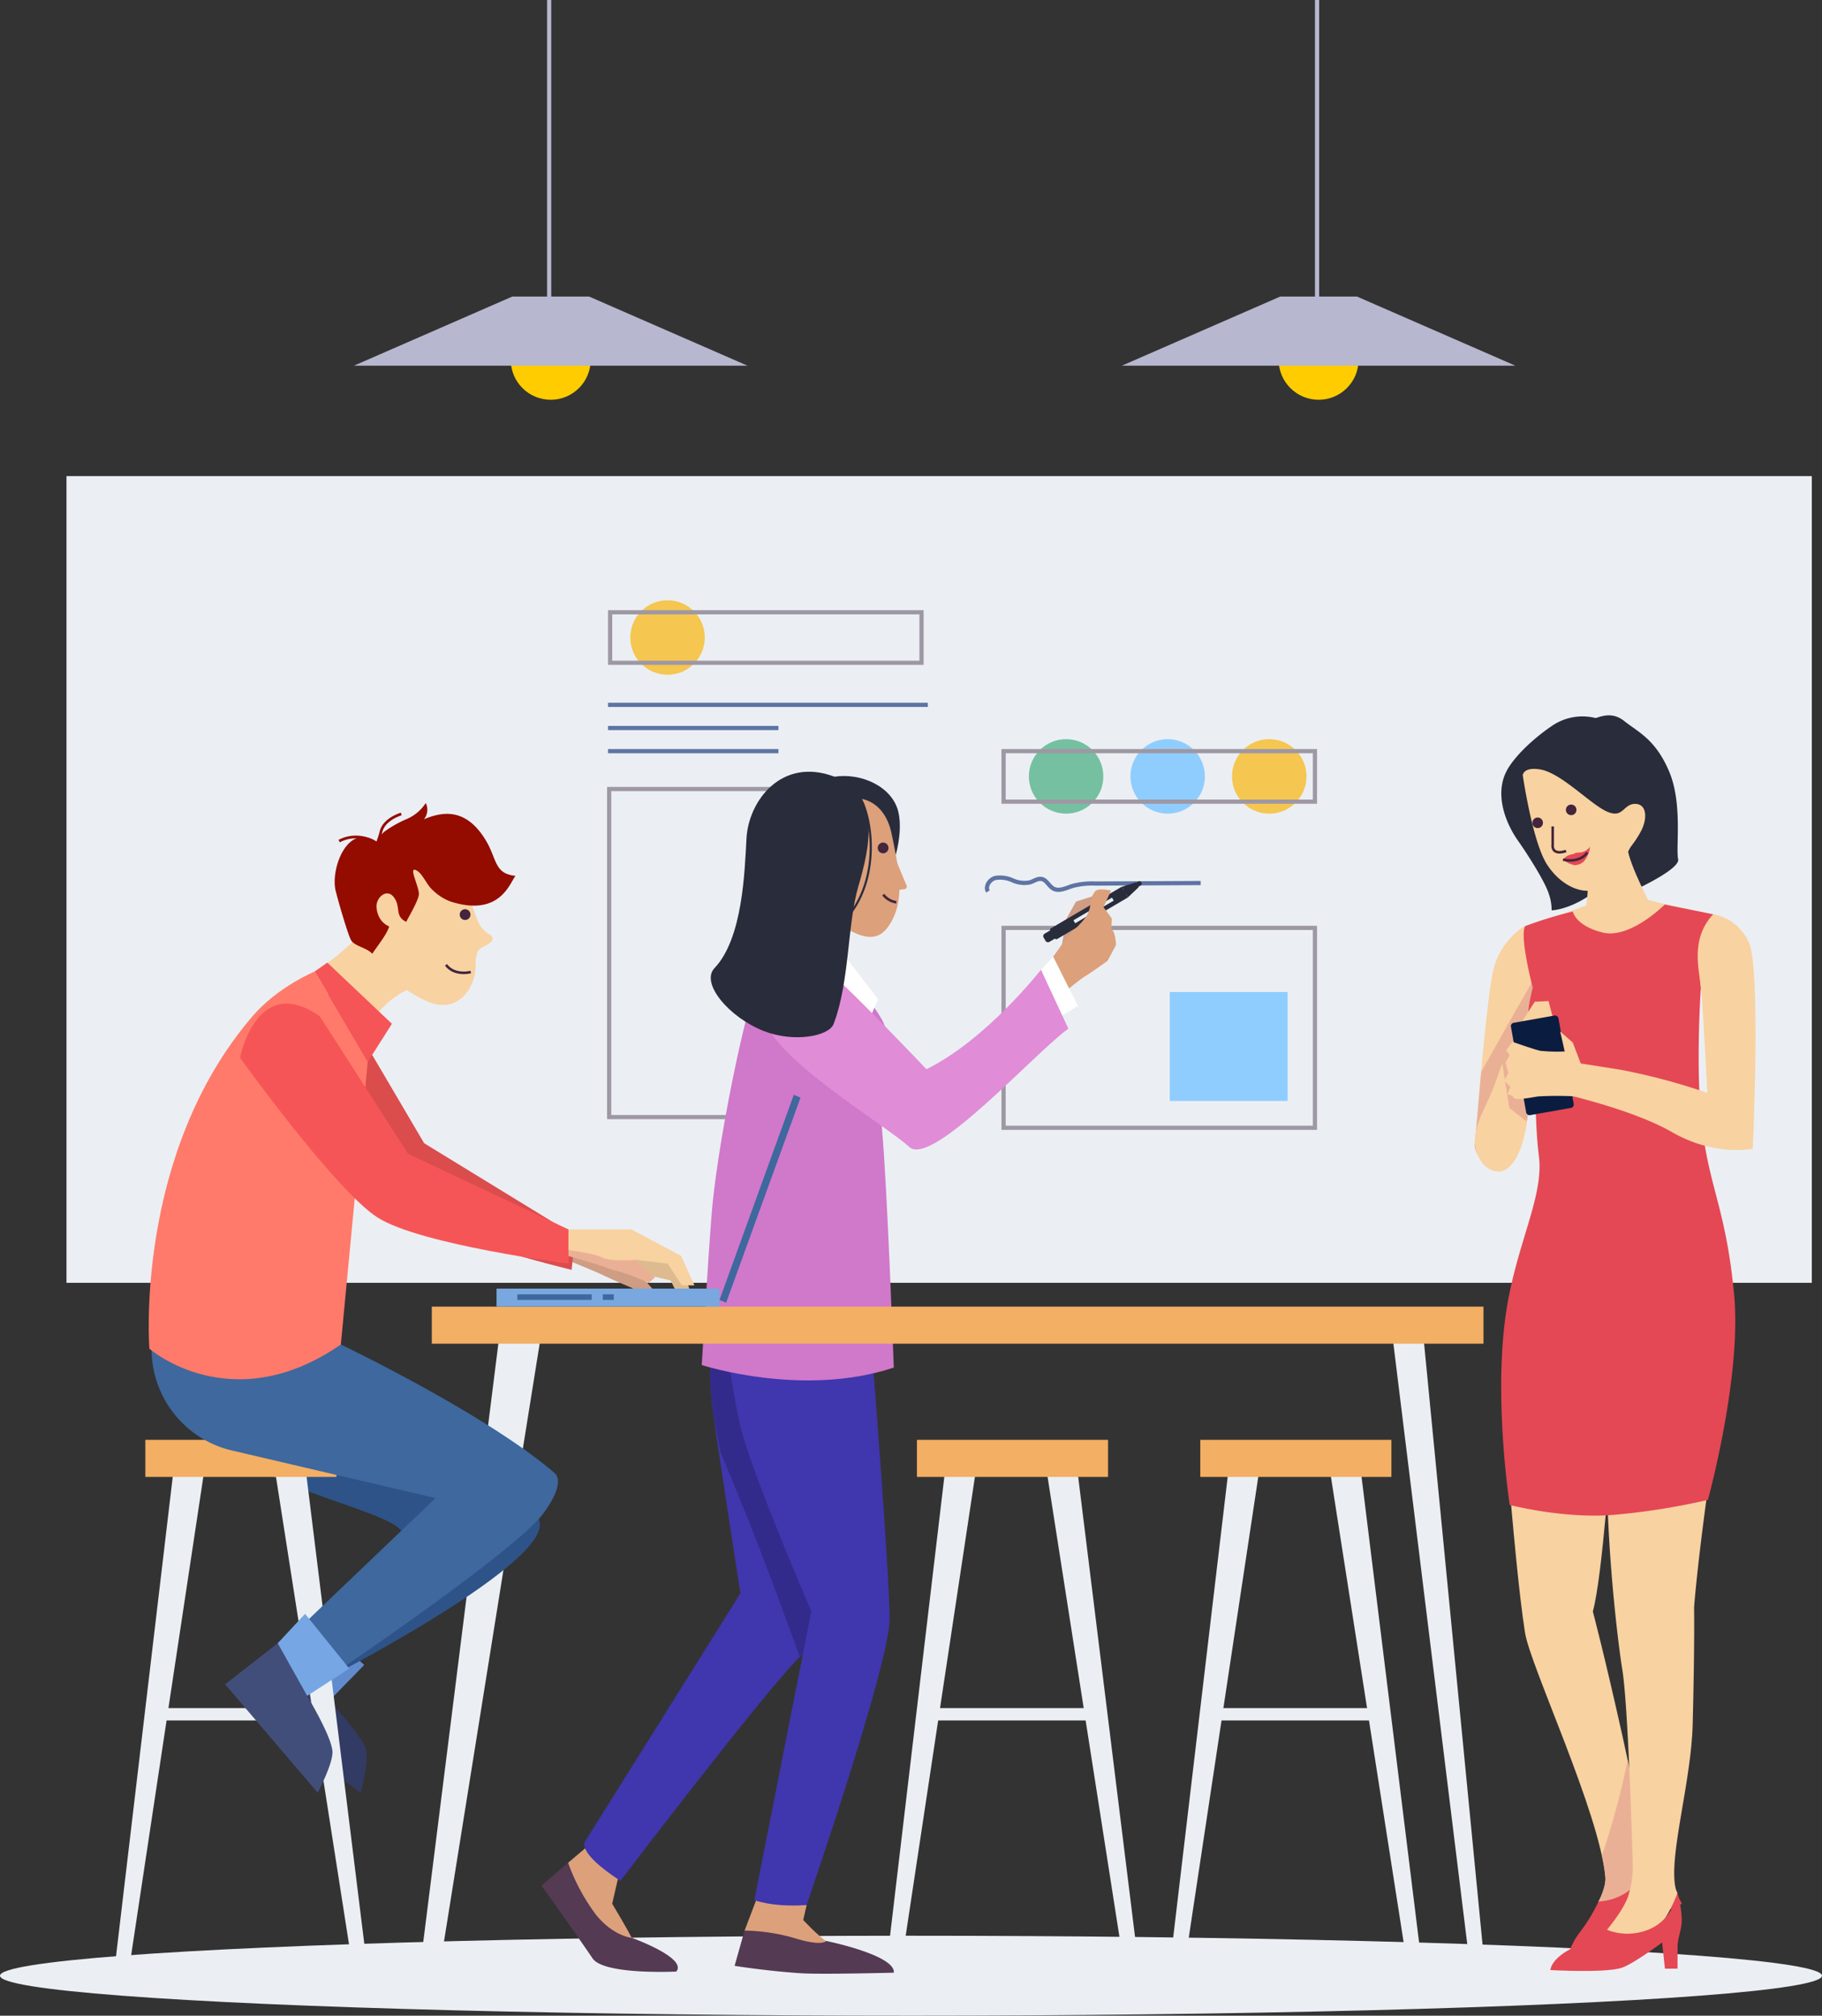 <svg xmlns="http://www.w3.org/2000/svg" viewBox="0 0 433 479"><rect x="0" y="0" width="433" height="479" fill="#333333" stroke="none"/><defs><style>.cls-1{fill:#ebeff3;}.cls-2{fill:#f3af64;}.cls-14,.cls-24,.cls-28,.cls-3,.cls-40,.cls-5{fill:none;stroke-miterlimit:10;}.cls-3{stroke:#9e98a4;}.cls-4{fill:#f5c650;}.cls-5{stroke:#5d74a4;}.cls-6{fill:#75c0a1;}.cls-7{fill:#8fcdff;}.cls-8{fill:#f8d2a1;}.cls-9{fill:#eab095;}.cls-10{fill:#e44854;}.cls-11{fill:#282c3b;}.cls-12{fill:#0a1d40;}.cls-13{fill:#43253d;}.cls-14{stroke:#43253d;stroke-width:0.61px;}.cls-15{fill:#cf9c84;}.cls-16{fill:#292c3b;}.cls-17{fill:#dca07b;}.cls-18{fill:#543a52;}.cls-19{fill:#4036ae;}.cls-20{fill:#332b8b;}.cls-21{fill:#fff;}.cls-22{fill:#d078ca;}.cls-23{fill:#e08cd7;}.cls-24{stroke:#292c3b;stroke-width:0.5px;}.cls-25{fill:#ddbb8f;}.cls-26{fill:#db4c4d;}.cls-27{fill:#940b00;}.cls-28{stroke:#940b00;stroke-width:0.65px;}.cls-29{fill:#f65557;}.cls-30{fill:#313b64;}.cls-31{fill:#608cce;}.cls-32{fill:#2e5388;}.cls-33{fill:#78a8df;}.cls-34{fill:#3e689e;}.cls-35{fill:#424e7a;}.cls-36{fill:#77a6e4;}.cls-37{fill:#ff7a6a;}.cls-38{fill:#fc0;}.cls-39{fill:#b7b7cf;}.cls-40{stroke:#b7b7cf;}</style></defs><title>landing_vector</title><g id="Layer_2" data-name="Layer 2"><g id="OBJECTS"><ellipse class="cls-1" cx="216.5" cy="469.5" rx="216.5" ry="9.5"/><polygon class="cls-1" points="315.97 348.85 334.26 465.92 337.78 465.91 323.31 348.83 315.97 348.85"/><polygon class="cls-1" points="299.34 348.9 281.66 466.08 278.14 466.09 292 348.93 299.34 348.9"/><rect class="cls-2" x="285.25" y="342.16" width="45.42" height="8.81"/><rect class="cls-1" x="288.5" y="405.9" width="38.92" height="2.94"/><rect class="cls-1" x="15.8" y="113.14" width="414.78" height="191.7"/><rect class="cls-3" x="238.5" y="220.5" width="74" height="47.5" transform="translate(551 488.5) rotate(180)"/><circle class="cls-4" cx="158.64" cy="151.5" r="8.85" transform="translate(-60.66 156.54) rotate(-45)"/><line class="cls-5" x1="144.5" y1="167.5" x2="220.5" y2="167.5"/><line class="cls-5" x1="144.5" y1="173" x2="185" y2="173"/><line class="cls-5" x1="144.5" y1="178.5" x2="185" y2="178.5"/><path class="cls-5" d="M234.78,211.85c-.71-1.21.38-2.83,1.73-3.21a7.08,7.08,0,0,1,4.11.55,6.78,6.78,0,0,0,4.11.5c1-.29,1.86-1,2.84-.81,1.17.25,1.69,1.67,2.73,2.26,1.36.77,3-.09,4.49-.58a18.12,18.12,0,0,1,5.55-.6l25-.12"/><rect class="cls-3" x="144.77" y="187.5" width="39.4" height="77.96" transform="translate(328.94 452.96) rotate(180)"/><rect class="cls-3" x="145" y="145.5" width="74" height="12"/><circle class="cls-6" cx="253.36" cy="184.5" r="8.85"/><circle class="cls-7" cx="277.5" cy="184.5" r="8.85"/><circle class="cls-4" cx="301.64" cy="184.5" r="8.85"/><rect class="cls-3" x="238.5" y="178.5" width="74" height="12"/><rect class="cls-7" x="278" y="235.73" width="28" height="25.89"/><path class="cls-8" d="M385.54,412.36c-4.28-19.21-7-29.42-7-29.42,2.29-8.19,4.36-39.29,4.36-39.29L358,344.75c1.64,19.18,3,34.23,4.43,43.27,1.25,7.9,17.67,42.65,19.08,58,.23,2.52-1.63,5.89-1.63,5.89l-.88,5.59s10.76-5.28,12.88-8.68,2-8.13-.43-12.42S389.72,431.09,385.54,412.36Z"/><path class="cls-9" d="M391.46,436.35c-2.12-3.79-1.86-5-4.64-18.11a189.4,189.4,0,0,1-6.11,22.71,42.26,42.26,0,0,1,.82,5c.23,2.52-1.63,5.89-1.63,5.89l-.88,5.59s10.76-5.28,12.88-8.68S393.87,440.65,391.46,436.35Z"/><path class="cls-10" d="M379.9,451.86a13.27,13.27,0,0,0,9.19-4.35c4.49-4.88,2.38-11.17,2.38-11.17a27,27,0,0,1,3.76,5.17c1.16,2.27,1.17,4.44,2.08,6.21l2.39,4.67-2.62,1.35-3.43-5.24s-3.37,7.86-6.83,10.49c-2.22,1.69-13.8,7.46-13.8,7.46s-1.2-2.33,2.27-7.06A40.33,40.33,0,0,0,379.9,451.86Z"/><path class="cls-8" d="M362.45,220a17.1,17.1,0,0,0-7.7,11.15c-1.64,7.87-3.8,36.07-4.26,40.65-.33,3.28,4.92,7.87,8.52,4.92s6.23-25.24,7-27,5.74-13.93,5.74-13.93Z"/><path class="cls-9" d="M352,254.76c-.72,7.83-1.29,15-1.5,17.06-.33,3.28,4.92,7.87,8.52,4.92s6.23-25.24,7-27,5.74-13.93,5.74-13.93l-4.56-7.68C362,236.86,357,245.84,352,254.76Z"/><path class="cls-11" d="M382.55,182.47l-3.09-11.77a12.8,12.8,0,0,0-10.57,1.75c-5.22,3.54-9.55,8-11,11.09-2.64,5.43-.07,12.05,2.79,16.13s6.59,10.11,7.39,12.73a11.24,11.24,0,0,1,.67,3.93s5.14-.09,11.46-5.39a28.48,28.48,0,0,0,8.41-12.22Z"/><path class="cls-11" d="M364.73,183.49s3.93-7.34,9.28-10.27,8.64-4.54,12-1.87,7.43,4.34,10.67,12,1.53,18.14,2.13,20.8-12.7,8.46-12.7,8.46A22.64,22.64,0,0,0,383,197.84C378.47,190.06,364.73,183.49,364.73,183.49Z"/><path class="cls-8" d="M366.1,182.86c5,.88,11.87,8.27,15.8,10s3.78-1.82,6.68-1.83,3,3.73,1.22,6.82a24.49,24.49,0,0,1-2.07,3.14c-2.2,3-.82,6.43-7.53,10-3.61,1.92-9.07-.2-12.54-5.54s-5.78-21.26-5.78-21.26S362.07,182.16,366.1,182.86Z"/><path class="cls-8" d="M377.19,209.14c.59,2.93-.78,9.19-.78,9.19s12.54-1.77,16.26-2.55c0,0-5.47-10.18-5.9-14.3Z"/><path class="cls-8" d="M383.65,215.59l4.69-2.74s5.67,1.76,10.56,2.74,6.25,1.32,6.25,1.32-5.27,20.78-20.14,21-17.8-19.17-17.8-19.17l9.58-3.52Z"/><path class="cls-8" d="M408.18,337.7l-26.06,5.08c-1,17.59,2,45.25,3.44,54.09,1.48,9.34,2.46,46.22,2.46,46.22a23.13,23.13,0,0,1-1.15,7.7c-1.31,3.61-5.57,8.52-5.57,8.52l5.9,3.93c7.54-2,11.47-13.44,11.47-13.44s-1.31-1.3-.56-8.81c.89-8.88,3.9-21,4.16-31.35.49-19.18.33-27.7.33-27.7C403.92,365.57,408.18,337.7,408.18,337.7Z"/><path class="cls-10" d="M373.78,216.61s.62,3.41,7.13,5,14.73-6.67,14.73-6.67l11.53,2.33s-2.95,4.65-3.26,8.68a48.89,48.89,0,0,0,.31,8.68s-1.44,20.26.42,34.22,5.61,19.2,7.47,38.74-6.23,48.84-6.23,48.84A162.15,162.15,0,0,1,383.29,360c-11.78.93-24.5-2.37-24.5-2.37s-4-25.77-.77-46.42c2.55-16.07,8.93-26.95,7.69-36.56s-.62-26-1.86-29.46-.54-6.49.4-10.52c0,0-3.18-12.12-1.8-14.59A96.36,96.36,0,0,1,373.78,216.61Z"/><path class="cls-8" d="M365.24,246.9s-1.43,12.52-2.41,19.63c0,.13,0,.25,0,.36-1,7.05-3.6,11.15-6.22,11.48s-5.58-2-6.07-6.56,3-9.18,4.92-14.75c.51-1.47,1.07-3,1.6-4.44,1.48-4.11,2.82-7.68,2.82-7.68Z"/><path class="cls-9" d="M365.24,246.9s-1.43,12.52-2.41,19.63l-4.14-3.24L357,252.62c1.48-4.11,2.82-7.68,2.82-7.68Z"/><path class="cls-8" d="M361.3,243.46c.66-1.15,3.44-5.41,3.44-5.41l3.28-.16,1.31,5.08-2.79,3.44Z"/><rect class="cls-12" x="360.81" y="241.99" width="11.47" height="22.29" rx="0.78" ry="0.78" transform="translate(-38.66 68.09) rotate(-10.08)"/><path class="cls-8" d="M407.17,217.23a11.77,11.77,0,0,1,8.38,6.57c3,5.9,1,49.17,1,49.17s-8.85,2-19.18-3.93-29-9.83-29-9.83l1.47-7.38s9.89,1.49,15.73,2.46a150.16,150.16,0,0,1,20.16,5.41s-1-20.69-1.5-25.1S401.74,223,407.17,217.23Z"/><path class="cls-8" d="M375.89,253.3l-2.13-5.57-3-2.62,1.15,4.75a39.12,39.12,0,0,1-5.9-.16c-1.48-.33-6.56-2.13-6.56-2.13l-1.48,2,.82,1.15-1,1.8.66,2.46-1,1.8,1.48,1.48-.66,1.8s1.15.16,1.48.82,3.77,0,5.74-.33a83.52,83.52,0,0,1,9.18,0Z"/><path class="cls-10" d="M381.3,458.33a13.27,13.27,0,0,0,10.16.33c6.23-2.29,7.21-8.85,7.21-8.85a27,27,0,0,1,1,6.31c0,2.55-1,4.48-1,6.47v5.24h-3l-.66-6.23s-7,5.24-9.75,6.06c-4,1.21-16.8.49-16.8.49s0-2.62,5.24-5.24A40.33,40.33,0,0,0,381.3,458.33Z"/><circle class="cls-13" cx="373.39" cy="192.45" r="1.26"/><circle class="cls-13" cx="365.43" cy="195.53" r="1.26"/><path class="cls-10" d="M374.17,205.59a3.23,3.23,0,0,0,2.25-.91,6.44,6.44,0,0,0,1.46-3.47,3.35,3.35,0,0,1-2.66,1.39c-.93,0-1,.3-1.54.4a3.36,3.36,0,0,0-2.23,1.28A6.4,6.4,0,0,0,374.17,205.59Z"/><path class="cls-14" d="M377.23,202.6c-1.3,1.79-3.73,2.17-5.78,1.68"/><path class="cls-14" d="M369,196.39v4.45a1.72,1.72,0,0,0,.32,1.22,1.81,1.81,0,0,0,1.37.47,5.68,5.68,0,0,0,1.49-.3"/><polygon class="cls-1" points="248.63 348.85 266.92 465.92 270.44 465.91 255.97 348.83 248.63 348.85"/><polygon class="cls-1" points="232 348.9 214.32 466.08 210.8 466.09 224.66 348.93 232 348.9"/><rect class="cls-2" x="217.91" y="342.16" width="45.42" height="8.81"/><rect class="cls-1" x="221.16" y="405.9" width="38.92" height="2.94"/><polygon class="cls-15" points="252.12 226.01 253.43 218.33 255.71 214.25 259.8 212.94 260.12 216.37 252.12 226.01"/><path class="cls-16" d="M266.59,210.73l1.48,2.52a0,0,0,0,1,0,0l-16.87,9.91a.35.35,0,0,1-.48-.13l-1.13-1.93a.35.35,0,0,1,.13-.48l16.87-9.91Z"/><path class="cls-16" d="M264.86,212.14l1.13,1.92h0l-16.59,9.75a.68.68,0,0,1-.93-.24l-.45-.77a.68.68,0,0,1,.24-.93l16.59-9.75Z"/><path class="cls-16" d="M271.26,209.68h0a.55.55,0,0,1-.2.75l-5.9,3.47a.55.55,0,0,1-.75-.2h0a.55.55,0,0,1,.2-.75l5.9-3.47A.55.55,0,0,1,271.26,209.68Z"/><polygon class="cls-16" points="266.59 210.73 268.06 213.24 270.57 210.86 269.89 209.7 266.59 210.73"/><rect class="cls-1" x="259.49" y="211.04" width="0.82" height="10.62" transform="translate(205.04 550.04) rotate(-120.44)"/><path class="cls-17" d="M250.29,227.33s1.66-2.3,2.81-3.94,4.57-4.41,5.39-6.21c1.2-2.63.08-3.19,1.8-5.39.66-.85,3.76-.16,3.76-.16l-1.8,3.92,2,2.78-.16,2.45c1,.49,1.14,3.76,1.14,3.76l-2,3.76s-4.25,3.1-5.72,3.92a67.52,67.52,0,0,0-6,4.9Z"/><path class="cls-17" d="M147.19,445l-1.7,7.39s3.73,6.21,4.65,8.17c2.63,5.6,2.48,5.83,2.48,5.83l-17.38-15.49-.26-8.22,5.37-4.55Z"/><path class="cls-18" d="M135,442.63l-6.33,5.45s7.72,10.75,12.15,17.29c2.69,4,19.9,3.14,19.9,3.14,2.69-3.25-10.54-8-10.54-8s-4.45-.37-8.59-5.56A47.25,47.25,0,0,1,135,442.63Z"/><path class="cls-19" d="M168.47,310.51s0,17.89.8,23.78c1.86,13.48,6.69,44.34,6.69,44.34l-36.88,58.89s-2.44,2.4,8.36,9.43c0,0,35.13-46.14,43-53.59s12.35-76.67,12.35-76.67Z"/><path class="cls-20" d="M171.23,345.13c7.29,17.22,12.45,31,18.84,48.56l.35-.33c7.84-7.45,12.35-76.67,12.35-76.67l-34.3-6.18s0,17.89.8,23.78C169.67,337.13,170.37,340.92,171.23,345.13Z"/><path class="cls-17" d="M191.7,452.7l-.81,3.56s3.6,3.88,5.46,5c5.33,3.14,5.33,3.41,5.33,3.41l-20.11-3.83-4.64-2,4.64-12.24Z"/><path class="cls-16" d="M198.27,184.58c6.3-1,13.82,2.29,15.23,8.4s-1.88,14.1-1.88,14.1-.94-14.1-10.81-15.52S198.27,184.58,198.27,184.58Z"/><polygon class="cls-21" points="247.38 230.49 250.29 227.33 256.15 239.04 244.89 245.8 247.38 230.49"/><path class="cls-17" d="M200.55,190.2c3.25-1.37,9.61-.4,11.36,8s3.06,15.11,0,20.68-7,4.77-15.29-1.19a21.39,21.39,0,0,1-8.74-15.11S196.34,192,200.55,190.2Z"/><circle class="cls-13" cx="209.87" cy="201.5" r="1.28"/><path class="cls-14" d="M209.9,212.59a4.76,4.76,0,0,0,3.11,1.82"/><path class="cls-17" d="M212.06,202.28l3.28,7.91a.69.69,0,0,1-.65,1.13l-3.05.45"/><path class="cls-19" d="M172.18,317.17s2.55,17.7,4.2,23.42c3.77,13.07,16.43,42.32,16.43,42.32l-13.54,68.61s4.19,1.75,12.42,1.18c0,0,19.73-57.17,19.73-68S207,318.38,207,318.38Z"/><path class="cls-22" d="M178.42,238.19c-2.76,9.2-8.12,35.47-9.3,50.34-.94,11.79-2.35,35.85-2.35,35.85s24,7.81,45.64.6c0,0-1.56-43-2.76-56.16s3-21,0-26.42-10.21-12.91-10.21-12.91L188,222.58S180.23,232.19,178.42,238.19Z"/><polygon class="cls-21" points="199.65 225.73 208.66 237.44 204.6 246.9 197.19 231.13 199.65 225.73"/><path class="cls-23" d="M182.78,244.65c5.24,9.39,27.92,23,33.33,27.92s30.13-22.72,37.79-28.12l-6.51-14s-13.05,16.71-27.22,23.62c0,0-17.56-18.47-23-23S175.59,231.77,182.78,244.65Z"/><path class="cls-16" d="M181.49,245c7.15,2.82,15.47,1.25,16.6-1.63.06-.15.12-.29.17-.44,3.65-9.9,3.13-23.46,5.73-32.32s5.7-21.77-5.73-26.06c-12.51-4.69-20.33,5.73-20.85,14.59-.44,7.55-.8,23.78-7.62,30.93C166.41,233.66,173.3,241.79,181.49,245Z"/><path class="cls-24" d="M204.25,189.25c4,6.75,5.25,25.75-8.58,33.35"/><path class="cls-18" d="M176.94,458.78l-2.36,8.37s7.34,1.2,15.7,1.76c4.79.32,22.14-.13,22.14-.13.39-4.2-16.06-7.54-16.06-7.54s-.91,1.35-7.25-.59A44.51,44.51,0,0,0,176.94,458.78Z"/><polygon class="cls-1" points="330.88 317.18 349.18 465.92 352.7 465.91 338.23 317.16 330.88 317.18"/><polygon class="cls-1" points="128.58 317.24 104.76 466.08 100.01 466.09 118.69 317.26 128.58 317.24"/><rect class="cls-2" x="102.62" y="310.5" width="249.93" height="8.81"/><path class="cls-15" d="M133.9,299.05s8,3.25,9.47,4,6.79,3,6.79,3l4.21,2.34,1.58-1.08-2-2.31-1.89-1.81-.29-3.73-9-2.73-8.18-.47Z"/><path class="cls-25" d="M136.72,293.64l14.89,1.62,11.08,7.53,2.37,7.29-2.94-.32-2.75-5.47-7.3-1.73s-6.26-.16-8.07-1.46-10-3.16-10-3.16Z"/><path class="cls-26" d="M81.51,238.88l19.29,32.79,35.92,22-.88,8.09S101.45,293.49,92,286c-9.25-7.35-30.43-39.34-30.43-39.34S67.74,226.82,81.51,238.88Z"/><path class="cls-8" d="M84.81,222.85a57.85,57.85,0,0,1-10,8L86.5,245s5.6-9.54,14-11Z"/><path class="cls-8" d="M109.61,212.55c2.72.8,3,4.67,4.17,6.77a6.44,6.44,0,0,0,1.84,2.26c.51.39,1.55.76,1.44,1.61-.15,1.17-2.72,1.72-3.36,2.68-1,1.56-.45,4-.87,5.75-1.35,5.72-5.74,8.83-11.37,6.31-8.33-3.73-17.94-12.86-17.61-22.63.12-3.49,2.22-7.23,4.54-9.73,2.73-2.93,8.49-3.19,12.19-2.3a15.72,15.72,0,0,1,6.11,3.65c1.53,1.35,3.95,3.17,4.78,5.06Z"/><circle class="cls-13" cx="110.53" cy="217.34" r="1.28"/><path class="cls-27" d="M98.38,195.59c2.83-.72,10.82-6.5,17.18,4.29,2.57,4.37,1.91,7.76,6.95,8.25-1.34,1.62-3.63,9.86-15.42,6.11a12.17,12.17,0,0,1-4.37-2.83c-1.23-1.09-2.24-3.6-3.5-4.42-2.43-1.58.19,3.19.33,5.35.09,1.41-2.62,5.83-3,6.72-2.86-1.32-1.17-3.6-3-5.91-1.67-2.14-4.29.18-4.07,2.52.34,3.63,3,4.46,3,4.46-.44,1.82-3,4.92-4,6.52-1.38-1.49-4.08-1.75-5-3.15-.71-1.06-3.15-9.49-3.72-11.86-1.24-5.08,2.74-16.3,9.79-11.62A28.6,28.6,0,0,1,98.38,195.59Z"/><path class="cls-27" d="M91.44,197.56a27.19,27.19,0,0,1,5.22-2.93,10.14,10.14,0,0,0,4.52-3.8,3.58,3.58,0,0,1-.36,3.77A8.44,8.44,0,0,1,97.72,197c-1.3.68-2.75,1.37-3.37,2.7-.77,1.66-1.59,5.47-4.53,3.5C87.72,201.83,90.14,198.63,91.44,197.56Z"/><path class="cls-28" d="M80.6,199.87a8.52,8.52,0,0,1,9.1.74.77.77,0,0,1,.36.52c0,.22-.28.42-.43.26.07-1.56.54-2.12.89-3.65.5-2.21,2.7-3.59,4.84-4.32"/><polygon class="cls-29" points="77.79 228.75 93.14 243.29 87.39 252.35 74.77 230.87 77.79 228.75"/><path class="cls-30" d="M68.66,393.51,58.6,405.76l27.1,20.31s2.17-7.87,1.23-10.52c-1.31-3.69-8.7-11.37-8.7-11.37Z"/><polygon class="cls-31" points="68.66 393.51 78.23 404.18 86.56 395.65 75.64 385.8 68.66 393.51"/><path class="cls-32" d="M81,319.5s42,32,47,41.5-50.5,38-50.5,38L70,388l25.5-24c-3-5.5-38.5-11-46-24.5Z"/><polygon class="cls-1" points="65.26 348.85 83.55 465.92 87.07 465.91 72.6 348.83 65.26 348.85"/><polygon class="cls-1" points="48.63 348.9 30.95 466.08 27.43 466.09 41.29 348.93 48.63 348.9"/><rect class="cls-2" x="34.54" y="342.16" width="45.42" height="8.81"/><rect class="cls-1" x="37.79" y="405.9" width="38.92" height="2.94"/><rect class="cls-33" x="118" y="306.22" width="52.98" height="4.27"/><rect class="cls-34" x="122.95" y="307.58" width="17.66" height="1.32"/><rect class="cls-34" x="143.26" y="307.58" width="2.61" height="1.32"/><polygon class="cls-34" points="170.99 308.91 172.57 309.57 190.24 260.83 188.65 260.16 170.99 308.91"/><path class="cls-34" d="M37.67,308.56l-1.32,8a24.77,24.77,0,0,0,19.4,28.27L103.5,356,70,388l7.5,11s40.74-27.41,50.5-38c1.76-1.91,6.54-8.6,3.75-11C115.5,336,81,319.5,81,319.5Z"/><path class="cls-35" d="M66,390.5l-12.5,9.75L75.5,426s3.84-7.2,3.5-10c-.47-3.88-6-13-6-13Z"/><polygon class="cls-36" points="66 390.5 73 403 83 396.5 72.5 383.5 66 390.5"/><path class="cls-37" d="M74.77,230.87S66,234.5,60,241.5c-28.18,32.87-24.5,79-24.5,79s19.5,17,45.5-1l6.39-67.15Z"/><path class="cls-9" d="M132.83,297.84s8.32,2.36,9.85,2.91,7.07,2.22,7.07,2.22l4.44,1.87,1.46-1.25-2.22-2.08-2.08-1.59-.69-3.67-9.29-1.73-8.18.42Z"/><path class="cls-8" d="M135.05,292.15h15l11.83,6.29,3.14,7h-3l-3.33-5.14-7.44-.92s-6.24.52-8.18-.57-10.26-2.06-10.26-2.06Z"/><path class="cls-29" d="M76,241.5l21,32.71,38.09,17.94v8.13s-35.08-4.46-45.3-10.92c-10-6.31-32.75-38-32.75-38S61,231,76,241.5Z"/><path class="cls-14" d="M106,229.28c1.32,1.82,3.8,2.2,5.88,1.71"/><circle class="cls-38" cx="313.37" cy="85.5" r="9.5"/><polygon class="cls-39" points="360.13 86.9 266.61 86.9 304.25 70.47 322.49 70.47 360.13 86.9"/><line class="cls-40" x1="313" x2="313" y2="76"/><circle class="cls-38" cx="130.88" cy="85.5" r="9.5"/><polygon class="cls-39" points="177.64 86.9 84.11 86.9 121.75 70.47 140 70.47 177.64 86.9"/><line class="cls-40" x1="130.51" x2="130.51" y2="76"/></g></g></svg>